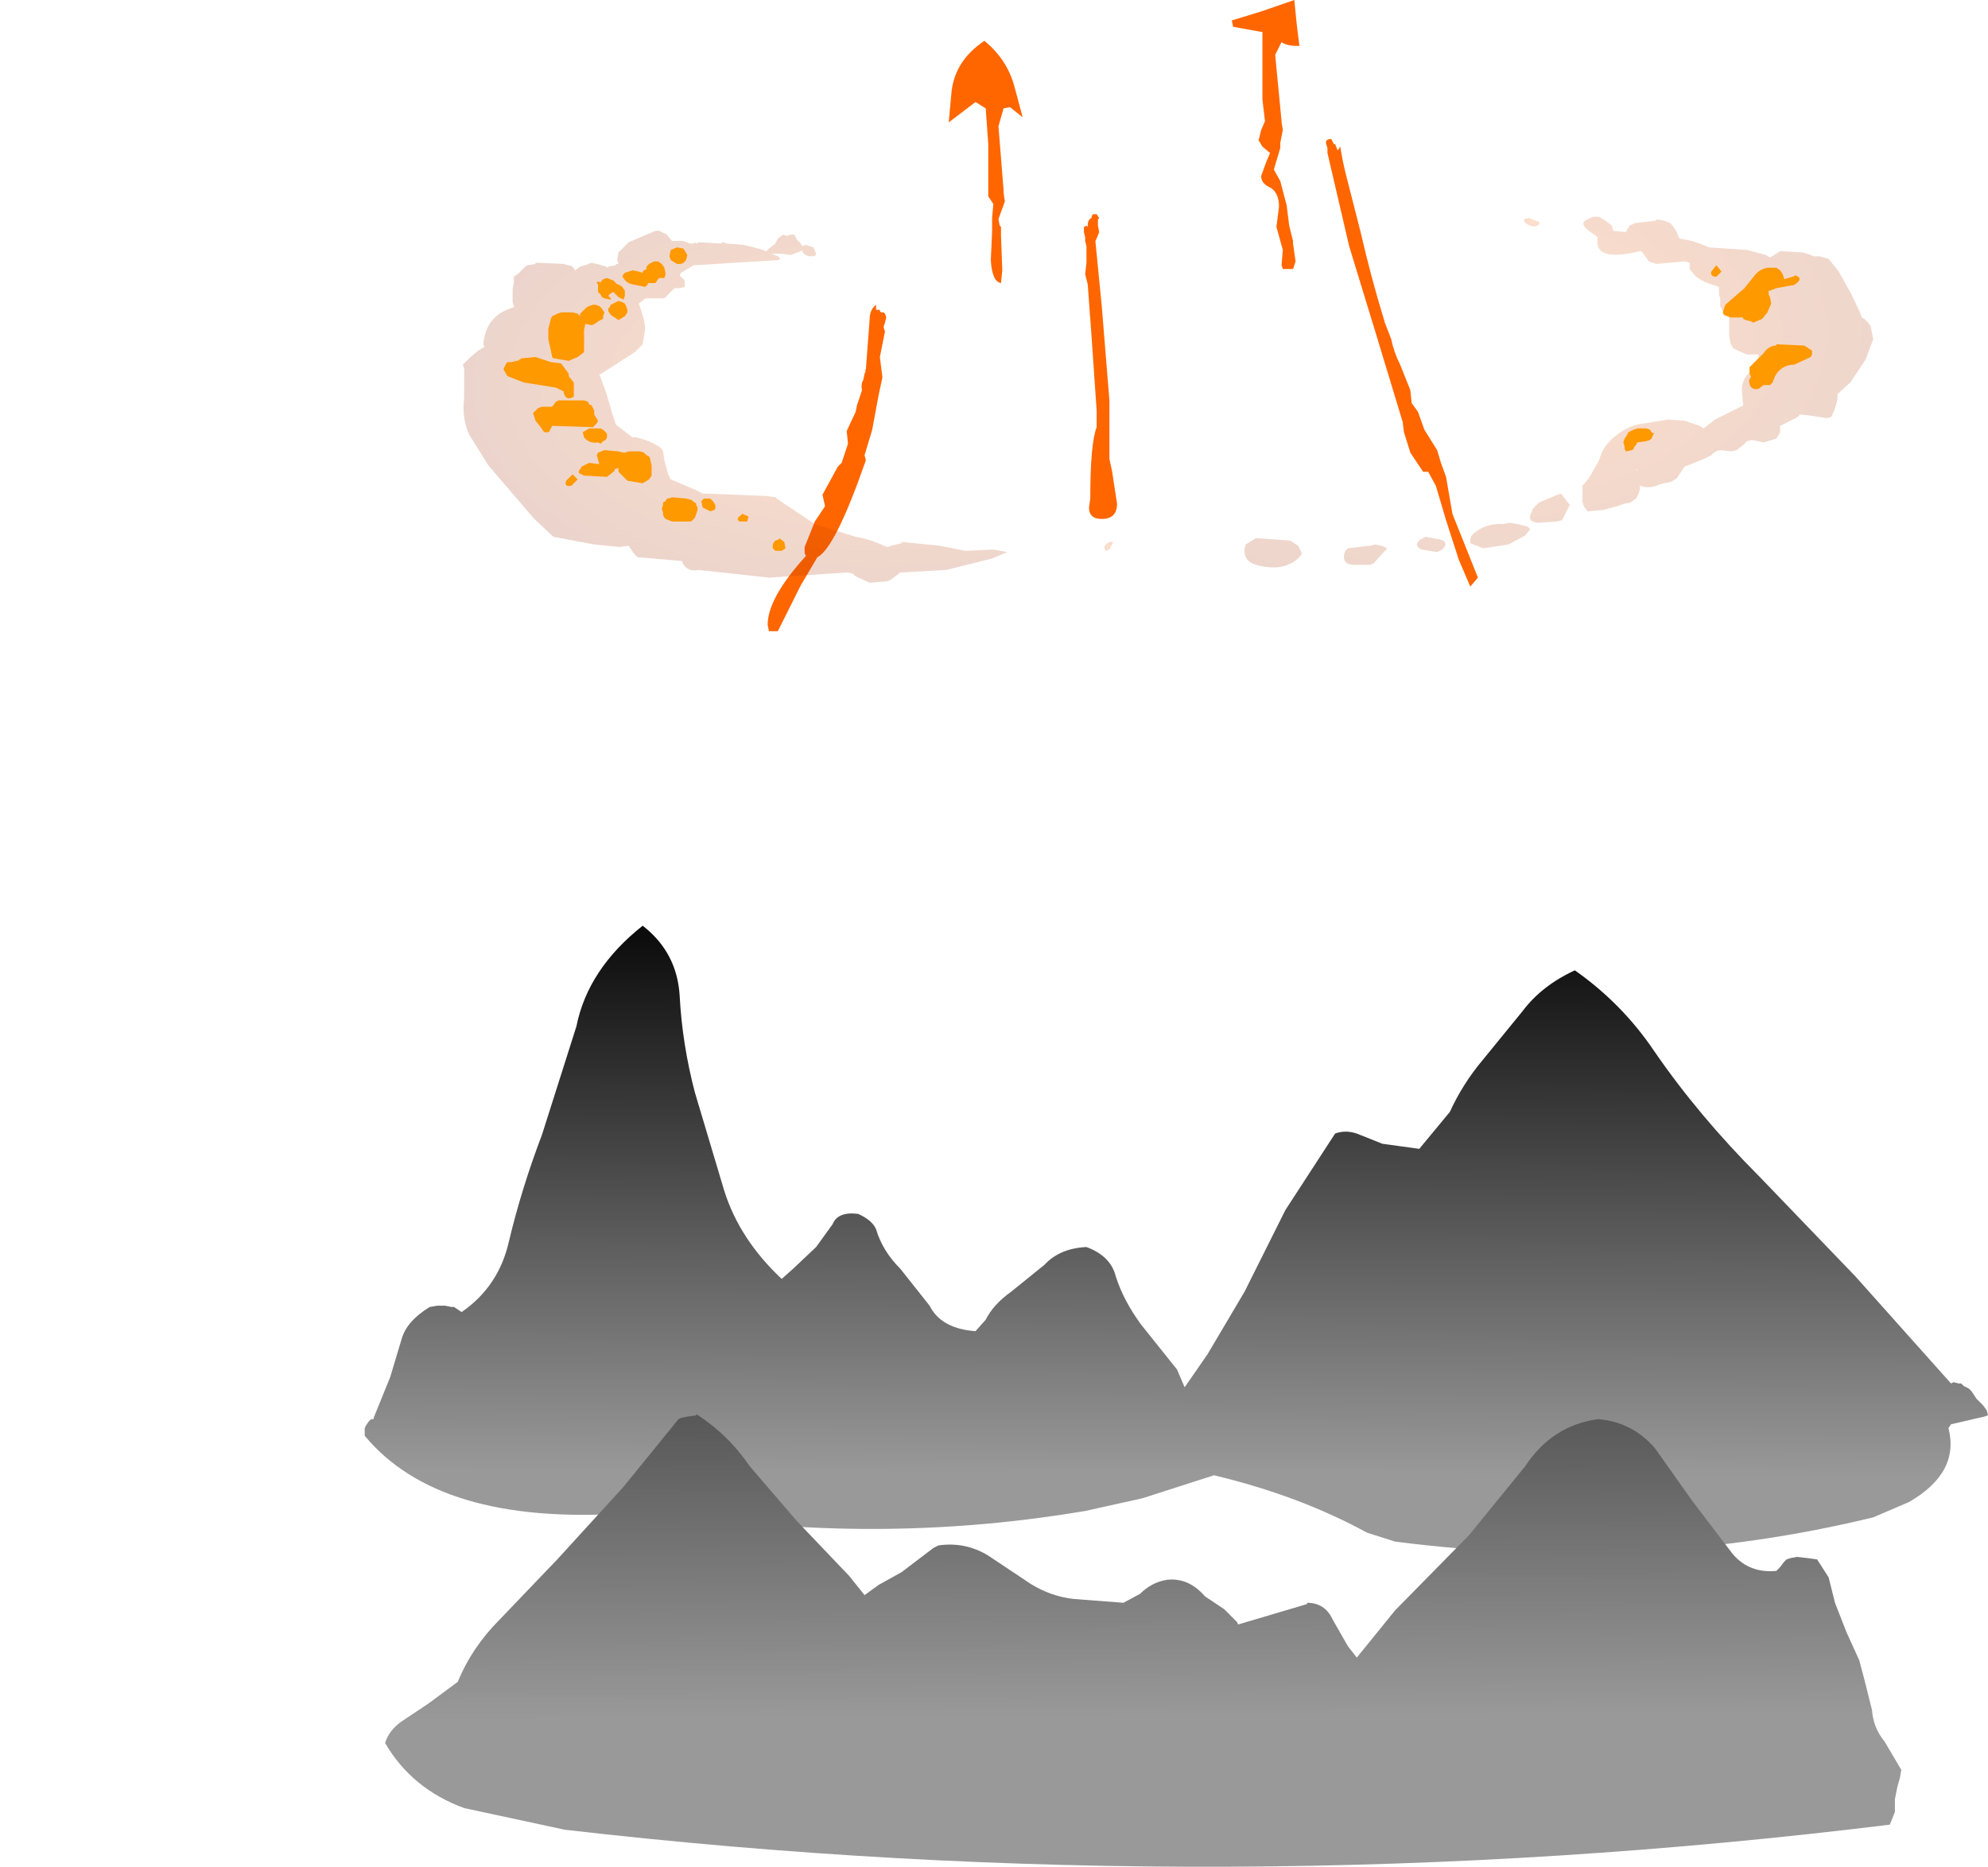 <?xml version="1.0" encoding="UTF-8" standalone="no"?>
<svg xmlns:xlink="http://www.w3.org/1999/xlink" height="73.2px" width="77.95px" xmlns="http://www.w3.org/2000/svg">
  <g transform="matrix(1.0, 0.0, 0.0, 1.0, 14.15, 11.65)">
    <path d="M28.65 -3.15 L28.7 -3.25 28.85 -3.25 28.95 -3.1 28.9 -3.05 28.9 -2.85 28.9 -2.8 28.95 -2.55 28.85 -2.3 28.8 -2.2 29.05 0.35 29.35 4.05 29.35 5.85 29.35 6.35 29.45 6.8 29.65 8.1 Q29.65 8.7 29.05 8.7 28.55 8.7 28.55 8.25 L28.6 7.9 Q28.6 5.75 28.85 5.1 L28.85 4.45 28.65 1.55 28.5 -0.5 28.4 -0.9 28.45 -1.35 28.45 -1.85 28.45 -2.0 28.4 -2.2 28.4 -2.35 28.35 -2.55 28.35 -2.75 28.45 -2.8 28.5 -2.75 28.5 -2.8 Q28.5 -3.05 28.65 -3.1 L28.65 -3.15 M38.2 -6.0 L38.3 -5.75 38.4 -5.9 38.5 -5.35 38.6 -4.9 39.2 -2.55 Q39.6 -0.8 40.15 1.0 L40.4 1.65 Q40.5 2.15 40.75 2.65 L41.15 3.65 41.2 4.15 41.45 4.5 41.7 5.2 42.2 6.0 42.35 6.5 42.55 7.05 42.8 8.5 43.8 11.0 43.5 11.35 43.05 10.3 42.55 8.75 42.15 7.4 41.85 6.85 41.65 6.85 41.15 6.1 40.9 5.3 40.85 4.9 39.85 1.6 38.75 -2.0 37.9 -5.65 37.9 -5.85 37.85 -6.0 Q37.8 -6.2 38.05 -6.2 L38.15 -6.0 38.2 -6.0 M20.55 0.65 L20.6 0.8 20.55 1.0 20.5 1.15 20.5 1.2 20.55 1.35 20.35 2.35 20.45 3.15 20.3 3.85 20.05 5.2 19.75 6.2 19.8 6.4 Q18.6 9.85 17.9 10.2 L17.25 11.3 16.35 13.1 16.0 13.1 15.95 12.85 Q15.95 11.8 17.45 10.15 L17.4 10.05 17.4 9.8 17.8 8.8 18.2 8.2 18.1 7.75 18.7 6.65 18.85 6.5 19.1 5.75 19.05 5.25 19.4 4.5 19.45 4.25 19.65 3.65 Q19.6 3.4 19.7 3.25 L19.75 3.0 19.8 2.9 19.75 2.85 19.8 2.85 19.95 0.85 Q19.95 0.5 20.2 0.3 L20.2 0.5 20.25 0.5 20.35 0.5 20.35 0.55 20.4 0.6 20.5 0.6 20.55 0.65" fill="#ff6600" fill-rule="evenodd" stroke="none"/>
    <path d="M-14.15 13.65 L-14.15 13.55 -13.95 13.6 -14.15 13.65" fill="url(#gradient0)" fill-rule="evenodd" stroke="none"/>
    <path d="M25.45 -7.45 L25.2 -7.4 25.0 -6.7 25.2 -4.2 25.2 -4.1 25.25 -3.75 25.05 -3.2 25.0 -3.05 25.05 -2.8 25.1 -2.75 25.1 -2.45 25.1 -2.4 25.15 -1.05 25.1 -0.55 Q24.75 -0.6 24.7 -1.45 L24.75 -2.55 24.75 -3.0 24.75 -3.1 24.8 -3.65 24.6 -3.95 24.6 -6.0 24.5 -7.4 24.1 -7.65 23.05 -6.85 23.15 -7.95 Q23.25 -9.25 24.45 -10.05 25.3 -9.35 25.6 -8.35 L25.95 -7.05 25.45 -7.45 M36.7 -9.85 Q36.3 -9.85 36.1 -10.0 L35.85 -9.5 36.1 -6.9 36.1 -6.85 36.15 -6.55 36.05 -6.05 36.05 -6.0 36.05 -5.85 35.8 -5.0 36.05 -4.55 36.3 -3.6 36.4 -2.8 36.55 -2.2 36.55 -2.1 36.65 -1.4 36.55 -1.1 36.15 -1.1 36.1 -1.25 36.15 -1.85 35.9 -2.75 36.0 -3.55 Q36.0 -4.1 35.65 -4.3 35.3 -4.45 35.3 -4.75 L35.5 -5.3 35.65 -5.65 35.35 -5.9 35.2 -6.15 35.3 -6.55 35.45 -6.9 35.35 -7.75 35.35 -10.4 35.3 -10.4 34.2 -10.6 34.15 -10.85 35.3 -11.2 36.6 -11.65 36.7 -10.65 36.8 -9.85 36.7 -9.85" fill="#ff6600" fill-rule="evenodd" stroke="none"/>
    <path d="M11.7 -2.6 L12.0 -2.45 12.2 -2.2 12.65 -2.2 12.9 -2.1 13.05 -2.1 13.1 -2.15 13.15 -2.1 13.25 -2.15 14.1 -2.1 14.2 -2.15 14.35 -2.1 15.0 -2.05 15.6 -1.9 15.9 -1.8 16.0 -1.9 16.25 -2.1 16.35 -2.3 16.55 -2.45 16.7 -2.4 16.85 -2.45 17.0 -2.45 17.1 -2.25 17.25 -2.1 17.3 -2.0 17.45 -2.05 17.75 -1.95 17.85 -1.7 Q17.85 -1.6 17.65 -1.6 17.4 -1.6 17.3 -1.8 L17.3 -1.85 17.25 -1.8 16.85 -1.65 16.5 -1.7 16.35 -1.7 16.1 -1.7 16.35 -1.6 16.45 -1.5 16.35 -1.45 13.1 -1.25 13.05 -1.25 12.55 -0.95 12.5 -0.85 12.7 -0.65 12.7 -0.4 12.5 -0.35 12.3 -0.35 12.2 -0.25 12.05 -0.1 11.9 0.05 11.7 0.05 11.3 0.05 11.15 0.05 11.1 0.1 10.9 0.25 11.0 0.55 11.1 0.9 11.15 1.2 11.1 1.55 11.05 1.85 10.75 2.15 9.9 2.7 9.35 3.05 9.4 3.15 9.65 3.85 9.85 4.55 10.0 5.0 10.65 5.5 10.8 5.5 11.15 5.6 11.5 5.75 11.75 5.9 11.85 6.05 11.9 6.4 12.05 6.95 12.15 7.15 13.1 7.55 13.4 7.7 15.9 7.8 16.25 7.85 16.45 8.0 17.8 8.9 19.4 9.4 Q20.0 9.5 20.5 9.75 L20.65 9.8 20.8 9.75 21.2 9.65 21.2 9.6 22.7 9.75 23.7 9.95 24.8 9.9 25.35 10.0 24.75 10.25 22.95 10.7 21.15 10.8 20.75 11.1 20.6 11.15 19.95 11.2 19.4 10.95 19.3 10.85 19.1 10.8 19.05 10.8 16.0 11.0 13.25 10.7 Q12.8 10.8 12.6 10.4 L12.6 10.35 10.85 10.2 10.7 10.05 10.6 9.9 10.5 9.75 10.15 9.8 9.15 9.7 7.55 9.4 6.8 8.7 5.0 6.6 4.25 5.4 Q3.95 4.75 4.05 3.95 L4.05 2.8 4.0 2.65 4.15 2.5 4.3 2.35 4.6 2.1 4.85 1.95 4.8 1.85 Q4.9 0.7 6.0 0.4 L6.0 0.35 5.95 0.2 5.95 0.05 5.95 -0.3 6.0 -0.6 6.0 -0.8 6.2 -0.95 6.35 -1.1 6.45 -1.2 6.55 -1.25 6.85 -1.3 6.85 -1.35 7.95 -1.3 8.3 -1.2 8.4 -1.05 8.6 -1.2 8.8 -1.25 9.05 -1.35 9.25 -1.3 9.6 -1.2 9.7 -1.15 9.7 -1.2 10.0 -1.25 10.0 -1.3 10.1 -1.3 10.05 -1.45 10.1 -1.75 10.5 -2.15 11.55 -2.6 11.7 -2.6" fill="url(#gradient1)" fill-rule="evenodd" stroke="none"/>
    <path d="M46.2 -2.85 Q46.0 -2.7 45.75 -2.85 45.45 -3.05 45.8 -3.1 L46.2 -2.95 46.2 -2.85" fill="url(#gradient2)" fill-rule="evenodd" stroke="none"/>
    <path d="M49.1 -2.6 L49.6 -2.55 49.65 -2.65 49.75 -2.8 49.95 -2.9 50.8 -3.0 50.8 -3.05 51.1 -3.0 51.35 -2.9 51.5 -2.7 51.6 -2.55 51.65 -2.4 51.7 -2.3 52.2 -2.2 52.35 -2.15 52.75 -2.0 52.85 -1.95 54.35 -1.85 55.1 -1.65 55.25 -1.55 55.65 -1.8 56.55 -1.75 56.85 -1.65 56.95 -1.6 57.2 -1.6 57.55 -1.5 57.95 -1.0 58.45 -0.1 58.8 0.65 58.85 0.8 58.95 0.85 59.1 1.0 59.2 1.15 59.3 1.65 59.0 2.45 58.4 3.35 57.9 3.8 57.9 3.85 57.9 4.0 57.85 4.2 57.75 4.5 57.65 4.7 57.5 4.75 56.85 4.65 56.4 4.6 56.4 4.65 56.25 4.75 56.15 4.8 55.85 4.95 55.65 5.05 55.65 5.1 55.65 5.3 55.5 5.55 55.0 5.7 54.55 5.6 54.35 5.65 54.2 5.8 53.95 6.0 53.75 6.05 53.25 6.0 53.05 6.1 52.95 6.2 52.65 6.35 51.9 6.65 51.7 6.95 51.6 7.1 51.45 7.2 51.35 7.25 51.1 7.3 50.9 7.35 50.8 7.4 50.6 7.45 50.35 7.45 50.15 7.4 50.15 7.55 50.1 7.7 50.0 7.9 49.85 8.0 49.8 8.05 49.55 8.1 49.25 8.2 48.7 8.35 48.1 8.4 47.95 8.2 47.9 8.05 47.9 7.9 47.9 7.7 47.9 7.55 47.9 7.4 48.15 7.1 48.55 6.4 Q48.7 5.8 49.25 5.4 49.75 5.0 50.35 4.95 L51.25 4.8 51.9 4.85 52.5 5.05 52.65 5.15 53.1 4.8 54.2 4.25 54.15 3.65 Q54.15 3.25 54.4 3.0 L54.9 2.55 54.8 2.4 54.8 2.25 54.35 2.25 54.0 2.1 53.8 2.0 53.7 1.8 53.65 1.5 53.65 0.8 53.65 0.7 53.55 0.65 53.4 0.55 53.3 0.35 53.3 0.2 53.3 0.05 53.25 -0.1 53.25 -0.4 52.8 -0.55 Q52.55 -0.65 52.35 -0.8 L52.1 -1.1 52.1 -1.3 52.1 -1.35 51.9 -1.4 50.8 -1.3 50.5 -1.4 50.4 -1.55 50.25 -1.75 50.2 -1.8 50.15 -1.8 Q48.3 -1.35 48.5 -2.35 L48.15 -2.6 Q47.75 -2.9 48.1 -3.05 L48.3 -3.15 48.45 -3.15 48.55 -3.15 48.8 -3.0 49.05 -2.8 49.1 -2.6 M42.3 9.5 Q42.7 9.6 42.4 9.9 L42.2 10.0 41.6 9.9 Q41.25 9.75 41.55 9.5 L41.75 9.4 42.3 9.5 M43.5 9.65 L43.5 9.5 43.55 9.35 Q44.05 8.85 44.8 8.9 L45.05 8.85 45.35 8.9 45.75 9.0 45.85 9.1 45.65 9.35 45.0 9.7 44.0 9.85 43.5 9.65 M47.4 8.15 L47.1 8.75 46.9 8.8 46.15 8.85 Q45.7 8.8 45.9 8.45 L45.95 8.3 46.2 8.05 46.8 7.8 47.05 7.7 47.4 8.15 M50.05 6.8 L50.0 6.75 50.0 6.8 50.05 6.8 M39.6 9.75 L39.75 9.7 Q40.4 9.8 40.15 9.95 L39.7 10.45 39.55 10.5 38.95 10.5 Q38.5 10.5 38.55 10.1 L38.6 9.95 38.7 9.85 39.55 9.75 39.6 9.75 M34.7 9.7 L35.1 9.45 36.45 9.55 36.75 9.75 36.9 10.05 36.8 10.2 Q36.2 10.8 35.1 10.5 34.6 10.35 34.65 9.85 L34.7 9.7" fill="url(#gradient3)" fill-rule="evenodd" stroke="none"/>
    <path d="M29.5 9.6 L29.35 9.9 29.2 9.95 29.15 9.8 Q29.25 9.6 29.45 9.6 L29.5 9.6" fill="url(#gradient4)" fill-rule="evenodd" stroke="none"/>
    <path d="M56.05 -0.45 L55.5 -0.35 55.25 -0.25 55.2 -0.25 55.2 -0.1 55.25 0.0 55.3 0.25 55.15 0.6 54.95 0.85 54.6 1.0 54.5 0.95 54.3 0.9 54.2 0.85 54.2 0.8 54.0 0.8 53.7 0.8 53.45 0.7 53.4 0.6 53.5 0.3 54.25 -0.35 54.65 -0.85 Q54.85 -1.1 55.15 -1.15 L55.5 -1.15 55.65 -1.05 55.75 -0.9 55.8 -0.75 55.8 -0.7 56.15 -0.8 56.25 -0.85 Q56.55 -0.75 56.3 -0.55 56.2 -0.45 56.05 -0.45 M56.85 2.35 L56.2 2.65 Q55.8 2.65 55.55 2.95 L55.45 3.1 55.35 3.35 55.3 3.4 55.25 3.45 55.15 3.45 55.0 3.45 54.8 3.6 Q54.5 3.65 54.45 3.4 54.4 3.25 54.5 3.15 L54.5 3.1 54.45 3.0 54.45 2.9 54.45 2.85 54.45 2.75 54.5 2.7 54.7 2.5 55.0 2.2 Q55.2 1.9 55.5 1.9 L55.5 1.85 56.6 1.9 56.9 2.1 56.9 2.25 56.85 2.35 M52.95 -1.0 L53.15 -1.25 53.35 -1.0 53.15 -0.8 Q52.9 -0.8 52.95 -1.0 M50.65 5.45 L50.6 5.55 50.55 5.6 50.4 5.65 50.05 5.7 50.0 5.8 49.95 5.85 49.9 5.95 49.85 6.0 49.6 6.05 49.55 5.95 49.55 5.85 49.5 5.7 49.55 5.55 49.65 5.4 49.7 5.3 49.9 5.2 50.05 5.15 50.4 5.15 50.55 5.2 50.6 5.3 50.7 5.35 50.65 5.45 M12.75 -1.45 Q12.65 -1.3 12.5 -1.3 L12.4 -1.3 12.15 -1.45 12.1 -1.6 12.15 -1.85 12.4 -1.95 12.65 -1.9 12.8 -1.65 12.75 -1.45 M11.65 -1.4 L11.8 -1.3 11.9 -1.15 11.95 -0.9 11.9 -0.75 11.75 -0.75 11.7 -0.75 11.65 -0.7 11.55 -0.55 11.25 -0.55 11.25 -0.5 11.2 -0.45 11.15 -0.4 10.9 -0.45 10.65 -0.5 Q10.4 -0.55 10.3 -0.75 L10.25 -0.8 10.3 -0.9 10.35 -0.95 10.5 -1.0 10.65 -1.05 10.9 -1.0 11.05 -0.95 11.05 -1.0 11.1 -1.05 11.2 -1.1 11.2 -1.2 11.3 -1.3 11.5 -1.4 11.65 -1.4 M10.35 -0.25 L10.35 -0.05 10.3 0.1 10.1 0.0 9.9 -0.2 9.8 -0.15 9.7 -0.05 9.8 0.05 9.8 0.1 9.55 0.05 9.45 0.0 9.4 -0.1 9.3 -0.2 9.3 -0.25 9.3 -0.35 9.3 -0.4 9.3 -0.5 9.25 -0.55 9.25 -0.6 9.35 -0.6 9.4 -0.55 9.4 -0.6 9.5 -0.7 9.65 -0.75 9.9 -0.65 10.05 -0.5 10.1 -0.5 10.25 -0.4 10.35 -0.25 M10.35 0.25 L10.4 0.35 10.45 0.5 10.45 0.6 10.35 0.75 10.1 0.9 9.8 0.7 9.7 0.55 9.7 0.45 9.75 0.4 9.8 0.3 10.0 0.2 10.1 0.15 10.25 0.2 10.35 0.25 M10.35 6.1 L10.5 6.05 10.75 6.05 10.95 6.05 11.1 6.1 11.2 6.2 11.3 6.25 11.35 6.35 11.35 6.4 11.4 6.6 11.4 6.75 11.4 7.0 11.3 7.15 11.05 7.3 10.45 7.2 10.1 6.85 10.1 6.75 10.1 6.7 9.95 6.75 9.95 6.8 9.9 6.85 9.65 7.05 8.75 7.0 8.65 6.95 8.55 6.9 8.55 6.8 8.6 6.75 8.65 6.65 8.85 6.55 8.95 6.5 9.35 6.55 9.25 6.2 9.3 6.1 9.55 6.0 10.1 6.05 10.3 6.1 10.35 6.1 M12.2 7.85 L12.75 7.9 12.95 7.95 13.15 8.1 13.15 8.15 13.2 8.25 13.2 8.35 13.15 8.5 13.1 8.65 13.0 8.75 12.95 8.8 12.9 8.8 12.2 8.8 11.95 8.7 11.9 8.65 11.85 8.55 11.85 8.45 11.8 8.3 11.85 8.15 11.85 8.05 11.95 8.0 12.0 7.9 12.05 7.9 12.2 7.85 M13.7 7.9 L13.8 8.0 13.9 8.15 13.9 8.3 13.85 8.35 13.7 8.4 13.4 8.25 13.35 8.0 13.45 7.9 13.5 7.9 13.7 7.9 M14.85 8.6 L14.95 8.5 15.2 8.6 15.15 8.8 14.85 8.8 Q14.7 8.7 14.85 8.6 M16.65 9.85 L16.5 9.95 16.25 9.95 16.15 9.85 16.15 9.75 16.15 9.7 16.2 9.6 16.25 9.55 16.4 9.5 16.4 9.45 16.6 9.6 16.65 9.85 M9.45 0.45 L9.55 0.6 9.5 0.75 9.5 0.85 9.3 0.95 Q9.2 1.05 9.05 1.1 L8.8 1.05 8.75 1.3 8.75 1.75 8.75 2.15 8.7 2.2 8.5 2.35 8.15 2.5 7.55 2.4 7.5 2.35 7.45 2.1 7.35 1.65 7.35 1.25 7.45 0.85 7.5 0.75 7.6 0.7 7.7 0.65 7.85 0.6 8.3 0.6 8.5 0.65 8.6 0.75 8.6 0.65 8.65 0.6 8.85 0.4 8.95 0.35 9.1 0.3 9.2 0.3 9.35 0.35 9.45 0.45 M5.75 2.55 L5.9 2.55 6.1 2.5 6.15 2.5 6.3 2.4 6.85 2.35 7.45 2.55 7.85 2.6 8.15 3.0 8.15 3.1 8.35 3.35 8.35 3.9 Q8.05 4.1 7.95 3.75 L7.95 3.7 7.65 3.55 6.4 3.35 5.75 3.1 5.6 2.85 5.6 2.8 5.65 2.7 5.7 2.6 5.75 2.55 M9.15 4.45 L9.15 4.5 9.15 4.6 9.3 4.85 9.25 4.95 9.1 5.1 7.5 5.05 7.45 5.15 7.4 5.25 7.35 5.3 7.2 5.3 7.15 5.25 7.05 5.1 6.85 4.85 6.75 4.55 6.95 4.35 7.1 4.3 7.5 4.3 7.65 4.1 7.75 4.05 8.75 4.05 8.9 4.1 8.95 4.2 9.05 4.25 9.1 4.35 9.15 4.45 M9.4 5.15 L9.5 5.2 9.65 5.35 9.65 5.45 9.65 5.5 9.6 5.6 9.5 5.65 9.4 5.75 9.3 5.7 Q8.95 5.75 8.75 5.5 L8.7 5.3 8.95 5.15 9.4 5.15 M8.25 7.4 Q7.95 7.45 8.05 7.2 L8.3 6.95 8.5 7.15 8.25 7.4" fill="#ff9900" fill-rule="evenodd" stroke="none"/>
    <path d="M50.7 29.55 Q52.45 32.1 54.85 34.5 L58.6 38.4 62.35 42.6 62.45 42.55 62.65 42.6 62.75 42.6 62.85 42.7 63.05 42.8 63.15 42.9 63.35 43.2 63.6 43.45 63.75 43.65 63.8 43.85 63.65 43.9 62.35 44.2 62.25 44.35 Q62.7 46.1 60.7 47.25 L59.3 47.85 Q50.25 50.05 40.55 48.8 L39.45 48.45 Q36.8 47.0 33.45 46.2 L30.65 47.1 28.4 47.6 Q20.7 48.9 12.9 47.8 L10.3 47.7 Q3.05 48.15 0.15 44.65 L0.15 44.55 0.15 44.45 0.15 44.35 0.2 44.25 0.3 44.1 0.4 44.0 0.5 44.0 0.5 43.95 1.15 42.35 1.6 40.85 Q1.8 40.15 2.7 39.6 L3.0 39.55 3.3 39.55 3.55 39.6 3.65 39.6 3.8 39.7 3.95 39.8 Q5.4 38.8 5.8 37.05 6.3 34.95 7.1 32.85 L8.45 28.6 Q8.9 26.35 11.05 24.65 12.4 25.7 12.5 27.4 12.6 29.3 13.1 31.2 L14.25 35.05 Q14.85 36.95 16.5 38.5 L16.95 38.1 17.85 37.25 18.5 36.35 Q18.7 35.85 19.5 35.95 20.05 36.2 20.2 36.55 20.45 37.4 21.15 38.1 L22.3 39.55 Q22.75 40.45 24.1 40.55 L24.5 40.1 Q24.8 39.5 25.5 39.0 L26.8 37.95 Q27.4 37.3 28.45 37.25 29.4 37.6 29.6 38.4 29.9 39.35 30.6 40.3 L32.0 42.05 32.3 42.75 33.2 41.45 34.65 39.0 36.25 35.8 38.2 32.8 Q38.6 32.65 39.05 32.8 L40.05 33.2 41.5 33.4 42.7 31.95 Q43.2 30.85 44.0 29.9 L45.55 28.0 Q46.3 27.0 47.6 26.4 49.45 27.7 50.7 29.55" fill="url(#gradient5)" fill-rule="evenodd" stroke="none"/>
    <path d="M53.8 49.3 Q54.45 50.05 55.5 49.95 L55.65 49.8 55.8 49.6 55.9 49.5 56.05 49.45 56.3 49.4 56.75 49.45 57.1 49.5 57.55 50.2 57.8 51.2 58.25 52.35 58.75 53.45 58.95 54.2 59.25 55.4 Q59.3 56.1 59.75 56.65 L60.4 57.75 60.35 58.05 60.25 58.4 60.15 58.9 60.15 59.4 59.95 59.9 Q34.0 63.1 8.0 60.1 L4.05 59.25 Q2.0 58.5 0.95 56.7 1.1 56.2 1.6 55.85 L2.65 55.15 3.8 54.3 Q4.35 52.95 5.45 51.85 L7.7 49.5 10.3 46.65 12.25 44.25 12.45 44.0 12.55 43.95 12.8 43.9 13.15 43.85 13.15 43.8 Q14.4 44.6 15.25 45.85 L17.1 48.0 19.15 50.15 19.75 50.9 20.3 50.5 21.2 50.0 22.45 49.05 22.65 48.95 Q23.7 48.8 24.6 49.35 L26.25 50.45 Q27.05 50.95 27.95 51.05 L29.9 51.2 30.55 50.85 Q31.0 50.4 31.6 50.3 32.45 50.2 33.1 50.95 L33.85 51.45 34.35 51.95 34.4 52.05 35.75 51.65 37.1 51.25 37.1 51.2 Q37.8 51.2 38.1 51.85 L38.7 52.9 39.05 53.35 40.55 51.5 43.45 48.55 45.65 45.85 Q46.7 44.25 48.5 44.0 49.85 44.1 50.75 45.15 L52.2 47.2 53.8 49.3" fill="url(#gradient6)" fill-rule="evenodd" stroke="none"/>
  </g>
  <defs>
    <linearGradient gradientTransform="matrix(0.0, 0.0, 0.0, 0.0, 0.0, 0.0)" gradientUnits="userSpaceOnUse" id="gradient0" spreadMethod="pad" x1="-819.2" x2="819.2">
      <stop offset="0.0" stop-color="#000000"/>
      <stop offset="1.0" stop-color="#999999"/>
    </linearGradient>
    <radialGradient cx="0" cy="0" gradientTransform="matrix(0.024, 0.0, 0.0, 0.013, 20.2, 3.45)" gradientUnits="userSpaceOnUse" id="gradient1" r="819.2" spreadMethod="pad">
      <stop offset="0.0" stop-color="#ff6600" stop-opacity="0.2"/>
      <stop offset="1.0" stop-color="#881c00" stop-opacity="0.2"/>
      <stop offset="1.0" stop-color="#000000"/>
    </radialGradient>
    <radialGradient cx="0" cy="0" gradientTransform="matrix(0.001, 0.0, 0.0, 0.001, 45.95, -2.95)" gradientUnits="userSpaceOnUse" id="gradient2" r="819.2" spreadMethod="pad">
      <stop offset="0.0" stop-color="#ff6600" stop-opacity="0.2"/>
      <stop offset="1.0" stop-color="#881c00" stop-opacity="0.2"/>
      <stop offset="1.0" stop-color="#000000"/>
    </radialGradient>
    <radialGradient cx="0" cy="0" gradientTransform="matrix(0.028, 0.0, 0.0, 0.017, 43.5, 1.35)" gradientUnits="userSpaceOnUse" id="gradient3" r="819.2" spreadMethod="pad">
      <stop offset="0.0" stop-color="#ff6600" stop-opacity="0.2"/>
      <stop offset="1.0" stop-color="#881c00" stop-opacity="0.2"/>
      <stop offset="1.0" stop-color="#000000"/>
    </radialGradient>
    <radialGradient cx="0" cy="0" gradientTransform="matrix(5.0E-4, 0.0, 0.0, 5.0E-4, 29.35, 9.8)" gradientUnits="userSpaceOnUse" id="gradient4" r="819.2" spreadMethod="pad">
      <stop offset="0.0" stop-color="#ff6600" stop-opacity="0.2"/>
      <stop offset="1.0" stop-color="#881c00" stop-opacity="0.2"/>
      <stop offset="1.0" stop-color="#000000"/>
    </radialGradient>
    <linearGradient gradientTransform="matrix(-1.0E-4, 0.014, 0.024, 1.0E-4, 31.8, 34.7)" gradientUnits="userSpaceOnUse" id="gradient5" spreadMethod="pad" x1="-819.2" x2="819.2">
      <stop offset="0.0" stop-color="#000000"/>
      <stop offset="1.0" stop-color="#999999"/>
    </linearGradient>
    <linearGradient gradientTransform="matrix(1.0E-4, 0.017, -0.024, 1.0E-4, 30.05, 41.75)" gradientUnits="userSpaceOnUse" id="gradient6" spreadMethod="pad" x1="-819.2" x2="819.2">
      <stop offset="0.0" stop-color="#000000"/>
      <stop offset="1.0" stop-color="#999999"/>
    </linearGradient>
  </defs>
</svg>
